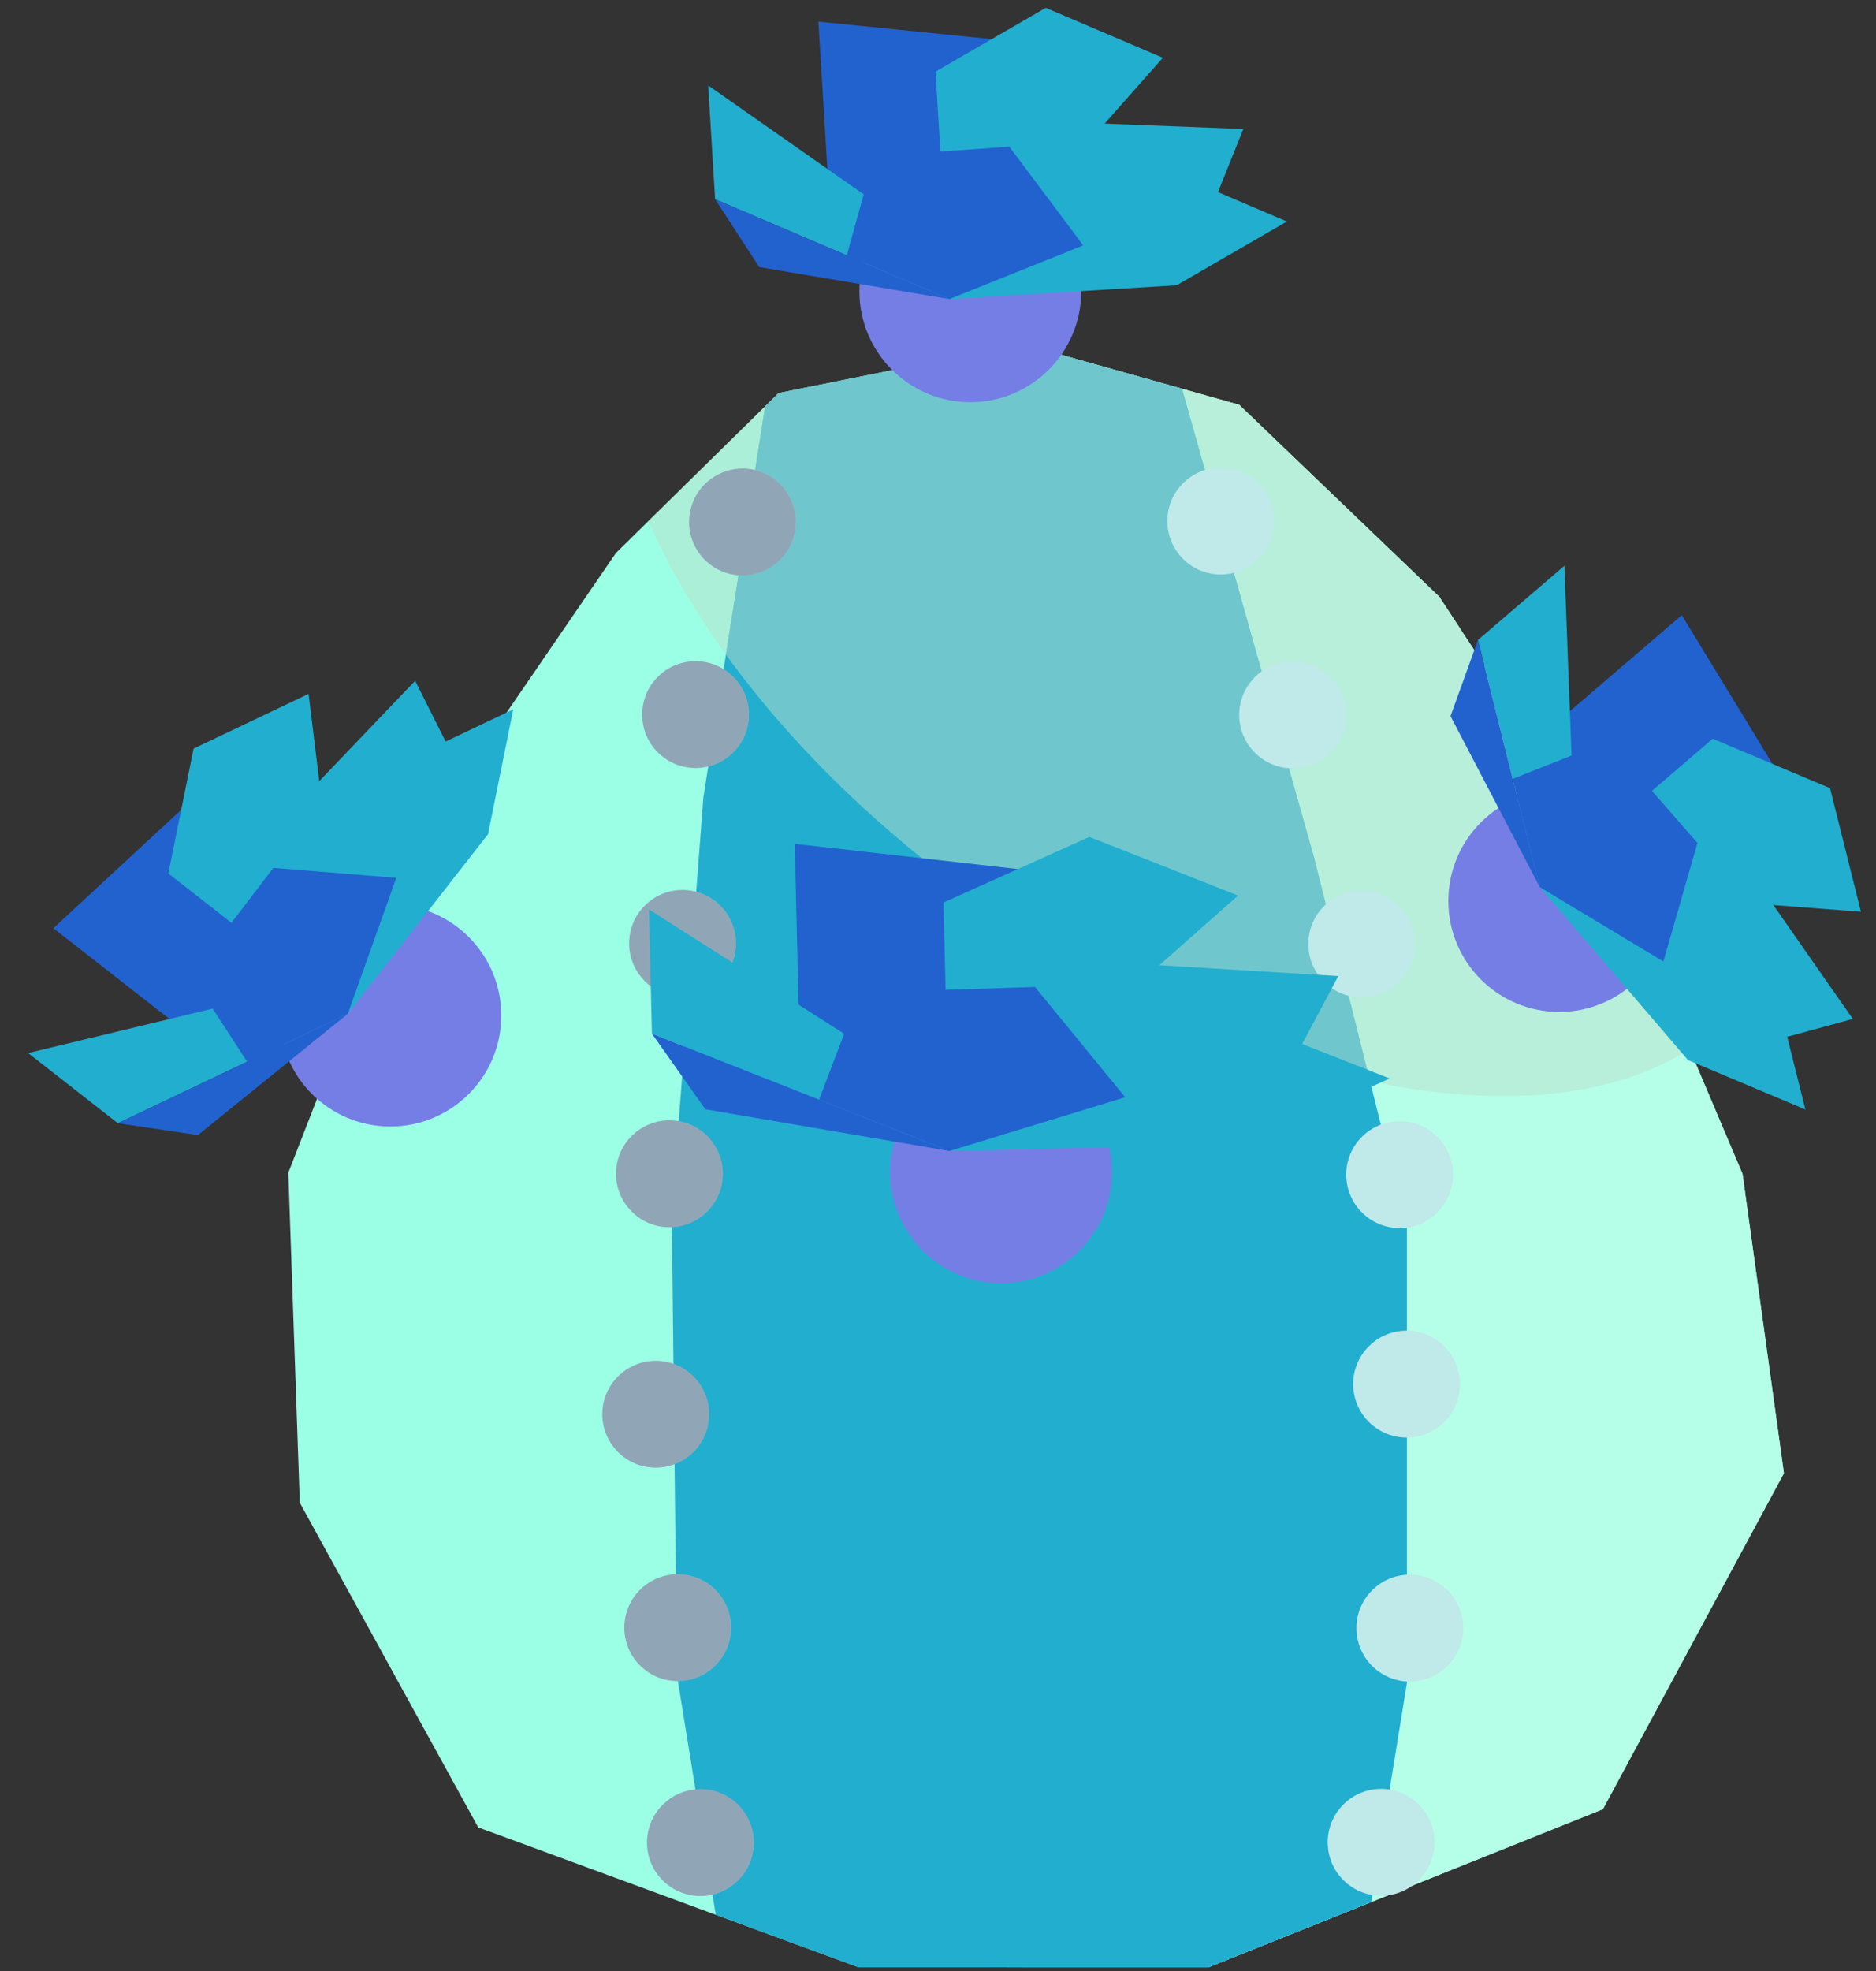 <?xml version="1.0" encoding="UTF-8" standalone="no"?><!DOCTYPE svg PUBLIC "-//W3C//DTD SVG 1.1//EN" "http://www.w3.org/Graphics/SVG/1.1/DTD/svg11.dtd"><svg width="100%" height="100%" viewBox="0 0 60 63" version="1.1" xmlns="http://www.w3.org/2000/svg" xmlns:xlink="http://www.w3.org/1999/xlink" xml:space="preserve" xmlns:serif="http://www.serif.com/" style="fill-rule:evenodd;clip-rule:evenodd;stroke-linecap:round;stroke-linejoin:round;stroke-miterlimit:1.5;"><rect x="0" y="0" width="60" height="63" fill="#333333" stroke="none"/><g id="cactus02"><path d="M57.055,47.09l-1.325,-9.571l-4.397,-10.359l-5.3,-8.083l-6.402,-6.138l-6.924,-1.944l-7.805,1.569l-5.205,5.114l-6.4,9.336l-4.076,10.469l0.367,10.55l5.707,10.377l12.161,4.471l11.195,0l12.614,-5.052l5.79,-10.739Z" style="fill:#9bffe5;"/><clipPath id="_clip1"><path d="M57.055,47.09l-1.325,-9.571l-4.397,-10.359l-5.3,-8.083l-6.402,-6.138l-6.924,-1.944l-7.805,1.569l-5.205,5.114l-6.4,9.336l-4.076,10.469l0.367,10.55l5.707,10.377l12.161,4.471l11.195,0l12.614,-5.052l5.79,-10.739Z"/></clipPath><g clip-path="url(#_clip1)"><path d="M34.264,-5.609l-1.21,8.831l-0.891,62.903l23.567,7.136l13.009,-14.962c3.85,-41.307 -8.934,-79.846 -34.475,-63.908Z" style="fill:#b5ffe8;stroke:#000;stroke-width:1px;"/><path d="M45.028,9.845c9.707,6.793 14.58,16.605 10.876,21.898c-3.704,5.293 -14.592,4.075 -24.299,-2.718c-9.706,-6.793 -14.58,-16.605 -10.876,-21.898c3.705,-5.293 14.593,-4.075 24.299,2.718Z" style="fill:#bce0cc;fill-opacity:0.5;"/><path d="M22.497,25.479l2.764,-17.482l7.793,-3.891l2.799,1.399l6.178,21.919l2.966,11.853l0,14.524l-1.778,10.913l-19.688,0.433l-1.881,-11.606l-0.165,-14.78l1.012,-13.282Z" style="fill:#22aecf;"/><clipPath id="_clip2"><path d="M22.497,25.479l2.764,-17.482l7.793,-3.891l2.799,1.399l6.178,21.919l2.966,11.853l0,14.524l-1.778,10.913l-19.688,0.433l-1.881,-11.606l-0.165,-14.78l1.012,-13.282Z"/></clipPath><g clip-path="url(#_clip2)"><path d="M45.028,9.845c9.707,6.793 14.58,16.605 10.876,21.898c-3.704,5.293 -14.592,4.075 -24.299,-2.718c-9.706,-6.793 -14.58,-16.605 -10.876,-21.898c3.705,-5.293 14.593,-4.075 24.299,2.718Z" style="fill:#bce0cc;fill-opacity:0.5;"/></g></g><g><path d="M39.092,18.362c-0.942,0.028 -1.729,-0.715 -1.757,-1.658c-0.027,-0.942 0.716,-1.729 1.658,-1.756c0.943,-0.027 1.73,0.716 1.757,1.658c0.027,0.942 -0.716,1.729 -1.658,1.756Z" style="fill:#c0e9e9;"/><path d="M41.39,24.558c-0.942,0.028 -1.729,-0.715 -1.756,-1.658c-0.027,-0.942 0.716,-1.729 1.658,-1.756c0.942,-0.027 1.729,0.716 1.756,1.658c0.028,0.942 -0.715,1.729 -1.658,1.756Z" style="fill:#c0e9e9;"/><path d="M43.601,31.879c-0.942,0.027 -1.729,-0.715 -1.756,-1.658c-0.027,-0.942 0.716,-1.729 1.658,-1.756c0.942,-0.027 1.729,0.716 1.756,1.658c0.027,0.942 -0.716,1.729 -1.658,1.756Z" style="fill:#c0e9e9;"/><path d="M45.035,45.948c-0.942,0.027 -1.729,-0.716 -1.756,-1.658c-0.027,-0.942 0.715,-1.729 1.658,-1.757c0.942,-0.027 1.729,0.716 1.756,1.658c0.027,0.943 -0.716,1.73 -1.658,1.757Z" style="fill:#c0e9e9;"/><path d="M45.139,53.747c-0.942,0.027 -1.729,-0.716 -1.756,-1.658c-0.027,-0.942 0.716,-1.729 1.658,-1.757c0.942,-0.027 1.729,0.716 1.756,1.658c0.028,0.943 -0.715,1.73 -1.658,1.757Z" style="fill:#c0e9e9;"/><path d="M44.221,60.594c-0.943,0.027 -1.73,-0.715 -1.757,-1.658c-0.027,-0.942 0.716,-1.729 1.658,-1.756c0.943,-0.027 1.73,0.716 1.757,1.658c0.027,0.942 -0.716,1.729 -1.658,1.756Z" style="fill:#c0e9e9;"/><path d="M44.813,39.252c-0.942,0.027 -1.729,-0.716 -1.756,-1.658c-0.027,-0.942 0.716,-1.729 1.658,-1.756c0.942,-0.027 1.729,0.716 1.756,1.658c0.028,0.942 -0.715,1.729 -1.658,1.756Z" style="fill:#c0e9e9;"/></g><g><g><path d="M23.65,18.39c0.941,0.053 1.748,-0.667 1.802,-1.608c0.054,-0.941 -0.667,-1.749 -1.608,-1.802c-0.941,-0.054 -1.749,0.666 -1.802,1.607c-0.054,0.942 0.667,1.749 1.608,1.803Z" style="fill:#c0e9e9;"/><path d="M22.149,24.546c0.941,0.054 1.749,-0.666 1.802,-1.608c0.054,-0.941 -0.667,-1.748 -1.608,-1.802c-0.941,-0.054 -1.748,0.667 -1.802,1.608c-0.054,0.941 0.667,1.749 1.608,1.802Z" style="fill:#c0e9e9;"/><path d="M21.732,31.858c0.941,0.054 1.749,-0.666 1.802,-1.607c0.054,-0.942 -0.666,-1.749 -1.608,-1.803c-0.941,-0.053 -1.748,0.667 -1.802,1.608c-0.054,0.941 0.667,1.749 1.608,1.802Z" style="fill:#c0e9e9;"/><path d="M20.874,46.909c0.941,0.053 1.749,-0.667 1.802,-1.608c0.054,-0.941 -0.666,-1.749 -1.608,-1.803c-0.941,-0.053 -1.748,0.667 -1.802,1.608c-0.054,0.941 0.667,1.749 1.608,1.803Z" style="fill:#c0e9e9;"/><path d="M21.578,53.73c0.941,0.054 1.748,-0.667 1.802,-1.608c0.054,-0.941 -0.667,-1.748 -1.608,-1.802c-0.941,-0.054 -1.748,0.667 -1.802,1.608c-0.054,0.941 0.667,1.749 1.608,1.802Z" style="fill:#c0e9e9;"/><path d="M22.303,60.601c0.941,0.054 1.749,-0.667 1.803,-1.608c0.053,-0.941 -0.667,-1.749 -1.608,-1.802c-0.941,-0.054 -1.749,0.667 -1.803,1.608c-0.053,0.941 0.667,1.748 1.608,1.802Z" style="fill:#c0e9e9;"/><path d="M21.312,39.222c0.941,0.054 1.749,-0.666 1.803,-1.607c0.053,-0.942 -0.667,-1.749 -1.608,-1.803c-0.941,-0.053 -1.749,0.667 -1.803,1.608c-0.053,0.941 0.667,1.749 1.608,1.802Z" style="fill:#c0e9e9;"/></g><g><g opacity="0.3"><path d="M24.361,15.091c-0.879,-0.339 -1.868,0.1 -2.208,0.979c-0.339,0.879 0.1,1.869 0.979,2.208c0.88,0.339 1.869,-0.099 2.208,-0.979c0.339,-0.879 -0.099,-1.869 -0.979,-2.208Z" style="fill:#1d073c;"/><path d="M22.149,24.546c0.941,0.054 1.749,-0.666 1.802,-1.608c0.054,-0.941 -0.667,-1.748 -1.608,-1.802c-0.941,-0.054 -1.748,0.667 -1.802,1.608c-0.054,0.941 0.667,1.749 1.608,1.802Z" style="fill:#1d073c;"/><path d="M21.732,31.858c0.941,0.054 1.749,-0.666 1.802,-1.607c0.054,-0.942 -0.666,-1.749 -1.608,-1.803c-0.941,-0.053 -1.748,0.667 -1.802,1.608c-0.054,0.941 0.667,1.749 1.608,1.802Z" style="fill:#1d073c;"/><path d="M20.874,46.909c0.941,0.053 1.749,-0.667 1.802,-1.608c0.054,-0.941 -0.666,-1.749 -1.608,-1.803c-0.941,-0.053 -1.748,0.667 -1.802,1.608c-0.054,0.941 0.667,1.749 1.608,1.803Z" style="fill:#1d073c;"/><path d="M21.578,53.73c0.941,0.054 1.748,-0.667 1.802,-1.608c0.054,-0.941 -0.667,-1.748 -1.608,-1.802c-0.941,-0.054 -1.748,0.667 -1.802,1.608c-0.054,0.941 0.667,1.749 1.608,1.802Z" style="fill:#1d073c;"/><path d="M22.303,60.601c0.941,0.054 1.749,-0.667 1.803,-1.608c0.053,-0.941 -0.667,-1.749 -1.608,-1.802c-0.941,-0.054 -1.749,0.667 -1.803,1.608c-0.053,0.941 0.667,1.748 1.608,1.802Z" style="fill:#1d073c;"/><path d="M21.312,39.222c0.941,0.054 1.749,-0.666 1.803,-1.607c0.053,-0.942 -0.667,-1.749 -1.608,-1.803c-0.941,-0.053 -1.749,0.667 -1.803,1.608c-0.053,0.941 0.667,1.749 1.608,1.802Z" style="fill:#1d073c;"/></g></g></g><g><circle cx="31.034" cy="9.308" r="3.548" style="fill:#757ee4;"/></g><g><circle cx="49.87" cy="28.797" r="3.548" style="fill:#757ee4;"/></g><g><circle cx="12.485" cy="32.459" r="3.548" style="fill:#757ee4;"/></g><g><circle cx="32.016" cy="37.467" r="3.548" style="fill:#757ee4;"/></g><g><path d="M30.363,9.56l-3.873,-3.684l-0.315,-5.184l5.543,0.558l-1.355,8.31" style="fill:#2262cf;"/><path d="M30.363,9.56l-7.492,-3.193l-0.221,-3.636l7.622,5.335" style="fill:#22aecf;"/><path d="M30.363,9.56l6.829,-7.713l-3.746,-1.596l-3.525,2.038l0.442,7.271Z" style="fill:#22aecf;"/><path d="M30.363,9.56l3.304,-5.674l6.098,0.237l-0.81,2.017l-8.592,3.42" style="fill:#22aecf;"/><path d="M30.363,9.56l7.271,-0.441l3.525,-2.039l-3.746,-1.597l-7.05,4.077" style="fill:#22aecf;"/><path d="M30.363,9.56l-3.28,-1.398l0.877,-3.167l4.321,-0.307l2.364,3.156l-4.282,1.716Z" style="fill:#2262cf;"/><path d="M22.871,6.367l1.412,2.17l6.08,1.023l-7.492,-3.193Z" style="fill:#2262cf;"/></g><g><path d="M30.364,36.79l-4.811,-4.155l-0.134,-5.663l7.135,0.806l-2.19,9.012" style="fill:#2262cf;"/><path d="M30.364,36.79l-9.514,-3.75l-0.094,-3.971l9.569,6.089" style="fill:#22aecf;"/><path d="M30.364,36.79l9.233,-8.165l-4.757,-1.875l-4.664,2.097l0.188,7.943Z" style="fill:#22aecf;"/><path d="M30.364,36.79l4.569,-6.068l7.869,0.476l-1.154,2.17l-11.284,3.422" style="fill:#22aecf;"/><path d="M30.364,36.79l9.42,-0.222l4.663,-2.096l-4.757,-1.875l-9.326,4.193" style="fill:#22aecf;"/><path d="M30.364,36.79l-4.166,-1.642l1.301,-3.422l5.601,-0.18l2.888,3.526l-5.624,1.718Z" style="fill:#2262cf;"/><path d="M20.85,33.04l1.71,2.417l7.804,1.333l-9.514,-3.75Z" style="fill:#2262cf;"/></g><g><path d="M11.124,32.404l-5.325,0.462l-4.093,-3.198l4.09,-3.784l5.328,6.52" style="fill:#2262cf;"/><path d="M11.124,32.404l-7.355,3.498l-2.87,-2.243l9.045,-2.176" style="fill:#22aecf;"/><path d="M11.124,32.404l-1.255,-10.225l-3.678,1.749l-0.807,3.991l5.74,4.485Z" style="fill:#22aecf;"/><path d="M11.124,32.404l-2.063,-6.233l4.217,-4.412l0.974,1.943l-3.128,8.702" style="fill:#22aecf;"/><path d="M11.124,32.404l4.485,-5.74l0.807,-3.991l-3.677,1.749l-1.615,7.982" style="fill:#22aecf;"/><path d="M11.124,32.404l-3.22,1.532l-1.792,-2.756l2.632,-3.44l3.93,0.32l-1.55,4.344Z" style="fill:#2262cf;"/><path d="M3.769,35.902l2.561,0.379l4.794,-3.877l-7.355,3.498Z" style="fill:#2262cf;"/></g><g><path d="M49.247,28.355l0.599,-5.311l3.942,-3.381l2.903,4.756l-7.444,3.936" style="fill:#2262cf;"/><path d="M49.247,28.355l-1.977,-7.901l2.765,-2.37l0.348,9.297" style="fill:#22aecf;"/><path d="M49.247,28.355l10.272,0.788l-0.989,-3.95l-3.753,-1.58l-5.53,4.742Z" style="fill:#22aecf;"/><path d="M49.247,28.355l6.518,-0.791l3.493,5.004l-2.098,0.572l-7.913,-4.785" style="fill:#22aecf;"/><path d="M49.247,28.355l4.742,5.53l3.753,1.579l-0.988,-3.95l-7.507,-3.159" style="fill:#22aecf;"/><path d="M49.247,28.355l-0.866,-3.459l3.055,-1.213l2.853,3.26l-1.089,3.79l-3.953,-2.378Z" style="fill:#2262cf;"/><path d="M47.27,20.454l-0.878,2.437l2.855,5.464l-1.977,-7.901Z" style="fill:#2262cf;"/></g></g></svg>